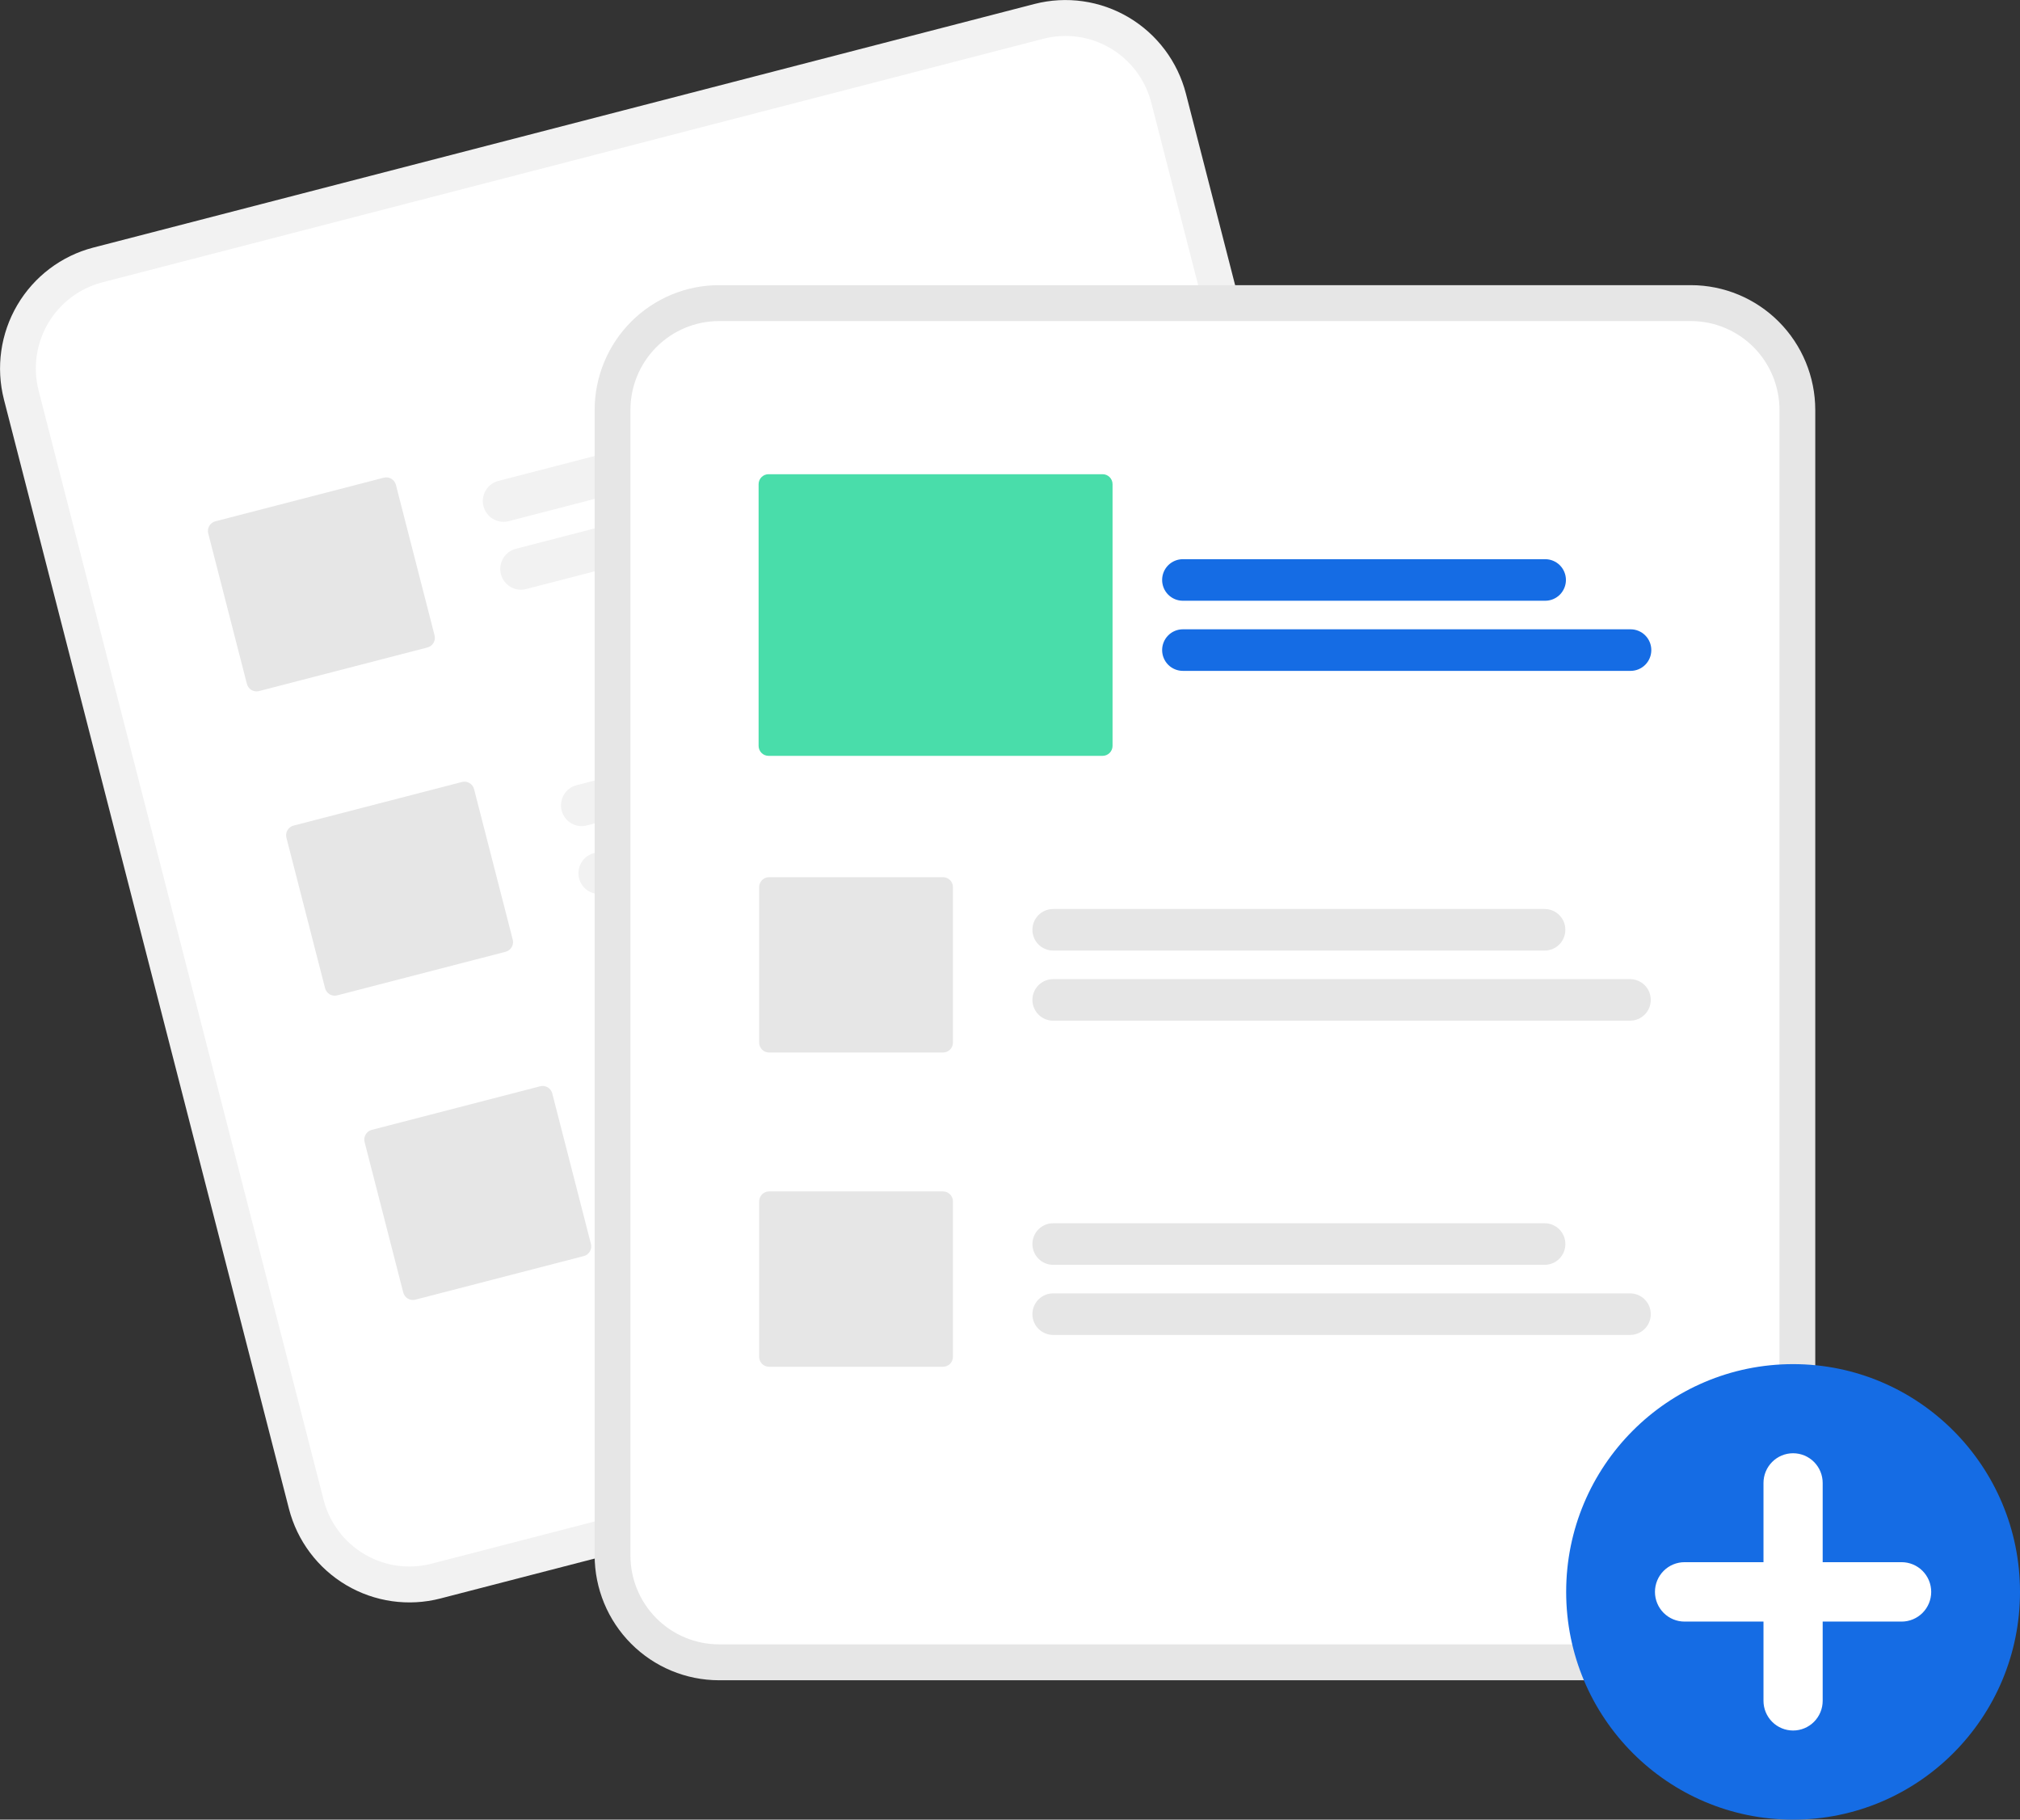 <svg width="161" height="145" viewBox="0 0 161 145" fill="none" xmlns="http://www.w3.org/2000/svg">
<rect x="0" y="0" width="161" height="145" fill="#333333" stroke="none"/>
<path d="M82.453 0.316L77.215 1.672L12.673 18.374L7.435 19.729C4.892 20.39 2.714 22.037 1.379 24.307C0.045 26.577 -0.338 29.286 0.315 31.839L23.031 120.233C23.69 122.785 25.33 124.97 27.593 126.31C29.855 127.649 32.554 128.033 35.099 127.378L35.112 127.374L110.104 107.968L110.117 107.965C112.66 107.304 114.838 105.657 116.172 103.387C117.507 101.117 117.89 98.408 117.237 95.855L94.521 7.461C93.862 4.909 92.222 2.724 89.959 1.384C87.697 0.045 84.997 -0.339 82.453 0.316Z" fill="#F2F2F2"/>
<path d="M83.166 3.088L76.961 4.693L14.352 20.895L8.147 22.501C6.336 22.971 4.785 24.144 3.835 25.761C2.884 27.377 2.612 29.306 3.077 31.124L25.793 119.519C26.262 121.336 27.43 122.892 29.041 123.846C30.652 124.8 32.575 125.073 34.386 124.606L34.4 124.603L109.392 105.197L109.405 105.193C111.216 104.722 112.767 103.55 113.717 101.933C114.668 100.317 114.94 98.388 114.475 96.57L91.759 8.175C91.29 6.358 90.122 4.802 88.511 3.848C86.9 2.894 84.977 2.621 83.166 3.088V3.088Z" fill="white"/>
<path d="M78.48 31.712L40.544 41.529C40.12 41.639 39.67 41.575 39.293 41.352C38.917 41.129 38.644 40.764 38.534 40.339C38.425 39.914 38.489 39.463 38.711 39.085C38.933 38.706 39.296 38.432 39.72 38.323L77.656 28.506C78.08 28.396 78.529 28.46 78.906 28.683C79.282 28.907 79.555 29.271 79.664 29.696C79.774 30.121 79.71 30.572 79.488 30.95C79.266 31.328 78.904 31.602 78.48 31.712V31.712Z" fill="#F2F2F2"/>
<path d="M86.461 35.417L41.934 46.94C41.511 47.049 41.061 46.986 40.684 46.763C40.307 46.539 40.034 46.175 39.925 45.75C39.816 45.325 39.879 44.873 40.101 44.495C40.324 44.117 40.687 43.843 41.11 43.733L85.637 32.211C86.061 32.101 86.51 32.165 86.887 32.388C87.264 32.611 87.537 32.975 87.647 33.401C87.756 33.826 87.692 34.277 87.47 34.655C87.248 35.033 86.885 35.308 86.461 35.417V35.417Z" fill="#F2F2F2"/>
<path d="M84.712 55.96L46.775 65.777C46.565 65.831 46.347 65.844 46.133 65.813C45.918 65.783 45.712 65.71 45.525 65.6C45.338 65.489 45.175 65.343 45.045 65.169C44.915 64.996 44.82 64.798 44.766 64.587C44.712 64.377 44.699 64.157 44.73 63.942C44.76 63.727 44.832 63.52 44.942 63.333C45.052 63.145 45.198 62.982 45.371 62.851C45.544 62.72 45.742 62.625 45.951 62.571L83.888 52.754C84.097 52.699 84.316 52.687 84.53 52.717C84.745 52.748 84.951 52.82 85.138 52.931C85.325 53.041 85.488 53.188 85.618 53.361C85.748 53.535 85.843 53.733 85.897 53.943C85.951 54.154 85.964 54.373 85.933 54.588C85.903 54.803 85.831 55.011 85.721 55.198C85.611 55.385 85.465 55.549 85.292 55.68C85.118 55.81 84.921 55.906 84.712 55.96V55.96Z" fill="#F2F2F2"/>
<path d="M92.692 59.665L48.166 71.188C47.956 71.242 47.738 71.254 47.523 71.224C47.309 71.193 47.102 71.121 46.916 71.01C46.729 70.9 46.566 70.754 46.435 70.58C46.305 70.406 46.21 70.209 46.156 69.998C46.102 69.787 46.09 69.568 46.12 69.353C46.151 69.138 46.223 68.93 46.333 68.743C46.443 68.556 46.589 68.392 46.762 68.262C46.935 68.131 47.132 68.036 47.342 67.981L91.868 56.459C92.292 56.349 92.742 56.413 93.119 56.636C93.496 56.859 93.769 57.223 93.878 57.649C93.987 58.074 93.924 58.525 93.701 58.903C93.479 59.282 93.116 59.556 92.692 59.665Z" fill="#F2F2F2"/>
<path d="M90.943 80.208L53.007 90.025C52.583 90.134 52.133 90.07 51.757 89.847C51.38 89.624 51.107 89.26 50.998 88.835C50.889 88.41 50.952 87.959 51.174 87.581C51.397 87.203 51.759 86.929 52.183 86.819L90.119 77.002C90.543 76.892 90.993 76.956 91.369 77.179C91.746 77.402 92.019 77.766 92.129 78.191C92.238 78.617 92.174 79.068 91.952 79.446C91.73 79.824 91.367 80.098 90.943 80.208Z" fill="#F2F2F2"/>
<path d="M98.924 83.913L54.397 95.436C54.187 95.49 53.969 95.503 53.754 95.472C53.539 95.442 53.333 95.37 53.146 95.259C52.959 95.149 52.796 95.002 52.666 94.829C52.535 94.655 52.44 94.457 52.386 94.246C52.332 94.036 52.32 93.816 52.35 93.601C52.381 93.386 52.453 93.178 52.563 92.991C52.673 92.804 52.819 92.64 52.993 92.509C53.166 92.379 53.363 92.284 53.573 92.229L98.1 80.707C98.523 80.597 98.973 80.661 99.35 80.884C99.727 81.107 100 81.471 100.109 81.897C100.219 82.322 100.155 82.773 99.933 83.151C99.71 83.529 99.347 83.804 98.924 83.913V83.913Z" fill="#F2F2F2"/>
<path d="M34.068 51.595L20.642 55.069C20.439 55.122 20.224 55.091 20.043 54.984C19.863 54.877 19.732 54.703 19.679 54.499L16.597 42.507C16.545 42.303 16.576 42.087 16.682 41.905C16.789 41.724 16.963 41.593 17.166 41.54L30.591 38.066C30.794 38.013 31.01 38.044 31.19 38.151C31.371 38.258 31.502 38.432 31.555 38.636L34.636 50.628C34.688 50.832 34.658 51.048 34.551 51.23C34.445 51.411 34.271 51.542 34.068 51.595V51.595Z" fill="#E6E6E6"/>
<path d="M40.299 75.843L26.873 79.317C26.67 79.37 26.455 79.339 26.274 79.232C26.093 79.125 25.962 78.951 25.91 78.747L22.828 66.755C22.776 66.551 22.806 66.335 22.913 66.153C23.02 65.972 23.194 65.841 23.397 65.788L36.822 62.313C37.025 62.261 37.241 62.292 37.421 62.399C37.602 62.506 37.733 62.68 37.785 62.884L40.867 74.876C40.919 75.08 40.889 75.296 40.782 75.478C40.676 75.659 40.502 75.79 40.299 75.843V75.843Z" fill="#E6E6E6"/>
<path d="M46.53 100.091L33.105 103.565C32.902 103.617 32.686 103.587 32.506 103.48C32.325 103.373 32.194 103.198 32.141 102.995L29.059 91.003C29.007 90.799 29.038 90.582 29.145 90.401C29.251 90.22 29.425 90.088 29.628 90.036L43.053 86.561C43.257 86.509 43.472 86.54 43.653 86.647C43.833 86.754 43.964 86.928 44.017 87.132L47.099 99.124C47.151 99.328 47.12 99.544 47.014 99.725C46.907 99.907 46.733 100.038 46.53 100.091V100.091Z" fill="#E6E6E6"/>
<path d="M134.775 22.723H57.302C54.675 22.726 52.157 23.774 50.3 25.638C48.442 27.502 47.398 30.029 47.395 32.665V123.951C47.398 126.587 48.442 129.114 50.3 130.978C52.157 132.842 54.675 133.89 57.302 133.893H134.775C137.402 133.89 139.92 132.842 141.777 130.978C143.635 129.114 144.68 126.587 144.682 123.951V32.665C144.68 30.029 143.635 27.502 141.777 25.638C139.92 23.774 137.402 22.726 134.775 22.723V22.723Z" fill="#E6E6E6"/>
<path d="M134.775 25.585H57.302C55.431 25.587 53.638 26.334 52.315 27.661C50.993 28.988 50.249 30.788 50.247 32.665V123.951C50.249 125.828 50.993 127.628 52.315 128.955C53.638 130.283 55.431 131.029 57.302 131.031H134.775C136.646 131.029 138.439 130.283 139.762 128.955C141.084 127.628 141.828 125.828 141.83 123.951V32.665C141.828 30.788 141.084 28.988 139.762 27.661C138.439 26.334 136.646 25.587 134.775 25.585V25.585Z" fill="white"/>
<path d="M142.914 145C152.902 145 161 136.874 161 126.851C161 116.828 152.902 108.702 142.914 108.702C132.925 108.702 124.828 116.828 124.828 126.851C124.828 136.874 132.925 145 142.914 145Z" fill="#156CE4"/>
<path d="M151.564 124.484H145.273V118.171C145.273 117.543 145.024 116.941 144.582 116.497C144.14 116.053 143.54 115.804 142.914 115.804C142.288 115.804 141.688 116.053 141.246 116.497C140.804 116.941 140.555 117.543 140.555 118.171V124.484H134.264C133.639 124.484 133.039 124.733 132.596 125.177C132.154 125.621 131.905 126.223 131.905 126.851C131.905 127.479 132.154 128.081 132.596 128.525C133.039 128.969 133.639 129.218 134.264 129.218H140.555V135.531C140.555 136.159 140.804 136.761 141.246 137.205C141.688 137.649 142.288 137.898 142.914 137.898C143.54 137.898 144.14 137.649 144.582 137.205C145.024 136.761 145.273 136.159 145.273 135.531V129.218H151.564C152.189 129.218 152.789 128.969 153.232 128.525C153.674 128.081 153.923 127.479 153.923 126.851C153.923 126.223 153.674 125.621 153.232 125.177C152.789 124.733 152.189 124.484 151.564 124.484V124.484Z" fill="white"/>
<path d="M123.115 75.747H83.938C83.721 75.747 83.506 75.704 83.306 75.621C83.106 75.538 82.923 75.416 82.77 75.262C82.617 75.109 82.495 74.926 82.412 74.725C82.329 74.524 82.286 74.309 82.286 74.091C82.286 73.874 82.329 73.658 82.412 73.457C82.495 73.256 82.617 73.073 82.77 72.92C82.923 72.766 83.106 72.644 83.306 72.561C83.506 72.478 83.721 72.435 83.938 72.435H123.115C123.553 72.436 123.972 72.611 124.281 72.921C124.59 73.231 124.763 73.652 124.763 74.091C124.763 74.53 124.59 74.951 124.281 75.261C123.972 75.572 123.553 75.746 123.115 75.747V75.747Z" fill="#E6E6E6"/>
<path d="M129.921 81.334H83.938C83.721 81.335 83.506 81.292 83.306 81.209C83.106 81.126 82.923 81.004 82.77 80.85C82.617 80.696 82.495 80.514 82.412 80.313C82.329 80.112 82.286 79.896 82.286 79.679C82.286 79.461 82.329 79.246 82.412 79.045C82.495 78.844 82.617 78.661 82.77 78.507C82.923 78.354 83.106 78.232 83.306 78.149C83.506 78.066 83.721 78.023 83.938 78.023H129.921C130.359 78.023 130.778 78.198 131.088 78.508C131.397 78.819 131.571 79.24 131.571 79.679C131.571 80.118 131.397 80.539 131.088 80.849C130.778 81.16 130.359 81.334 129.921 81.334Z" fill="#E6E6E6"/>
<path d="M123.115 100.788H83.938C83.721 100.788 83.506 100.746 83.306 100.662C83.106 100.579 82.923 100.457 82.77 100.304C82.617 100.15 82.495 99.967 82.412 99.766C82.329 99.565 82.286 99.35 82.286 99.132C82.286 98.915 82.329 98.699 82.412 98.498C82.495 98.297 82.617 98.115 82.77 97.961C82.923 97.807 83.106 97.685 83.306 97.602C83.506 97.519 83.721 97.476 83.938 97.477H123.115C123.553 97.477 123.973 97.651 124.282 97.962C124.591 98.272 124.765 98.693 124.765 99.132C124.765 99.571 124.591 99.993 124.282 100.303C123.973 100.613 123.553 100.788 123.115 100.788V100.788Z" fill="#E6E6E6"/>
<path d="M129.921 106.376H83.938C83.721 106.376 83.506 106.333 83.306 106.25C83.106 106.167 82.923 106.045 82.77 105.891C82.617 105.738 82.495 105.555 82.412 105.354C82.329 105.153 82.286 104.938 82.286 104.72C82.286 104.502 82.329 104.287 82.412 104.086C82.495 103.885 82.617 103.702 82.77 103.549C82.923 103.395 83.106 103.273 83.306 103.19C83.506 103.107 83.721 103.064 83.938 103.064H129.921C130.138 103.064 130.353 103.107 130.553 103.19C130.753 103.273 130.936 103.395 131.089 103.549C131.242 103.702 131.364 103.885 131.447 104.086C131.53 104.287 131.573 104.502 131.573 104.72C131.573 104.938 131.53 105.153 131.447 105.354C131.364 105.555 131.242 105.738 131.089 105.891C130.936 106.045 130.753 106.167 130.553 106.25C130.353 106.333 130.138 106.376 129.921 106.376Z" fill="#E6E6E6"/>
<path d="M75.162 83.871H61.297C61.088 83.871 60.887 83.787 60.738 83.638C60.59 83.489 60.507 83.287 60.506 83.077V70.693C60.507 70.482 60.59 70.28 60.738 70.132C60.887 69.983 61.088 69.899 61.297 69.899H75.162C75.372 69.899 75.573 69.983 75.721 70.132C75.87 70.28 75.953 70.482 75.953 70.693V83.077C75.953 83.287 75.87 83.489 75.721 83.638C75.573 83.787 75.372 83.871 75.162 83.871V83.871Z" fill="#E6E6E6"/>
<path d="M75.162 108.912H61.297C61.088 108.912 60.887 108.828 60.738 108.679C60.59 108.531 60.507 108.329 60.506 108.118V95.734C60.507 95.523 60.59 95.322 60.738 95.173C60.887 95.024 61.088 94.94 61.297 94.94H75.162C75.372 94.94 75.573 95.024 75.721 95.173C75.87 95.322 75.953 95.523 75.953 95.734V108.118C75.953 108.329 75.87 108.531 75.721 108.679C75.573 108.828 75.372 108.912 75.162 108.912V108.912Z" fill="#E6E6E6"/>
<path d="M123.159 47.871H94.275C93.837 47.871 93.418 47.696 93.108 47.386C92.799 47.075 92.625 46.654 92.625 46.215C92.625 45.776 92.799 45.355 93.108 45.044C93.418 44.734 93.837 44.56 94.275 44.56H123.159C123.596 44.56 124.016 44.734 124.326 45.044C124.635 45.355 124.809 45.776 124.809 46.215C124.809 46.654 124.635 47.075 124.326 47.386C124.016 47.696 123.596 47.871 123.159 47.871Z" fill="#156CE4"/>
<path d="M129.965 53.459H94.275C94.058 53.459 93.844 53.416 93.644 53.332C93.443 53.249 93.261 53.127 93.108 52.974C92.955 52.82 92.834 52.637 92.751 52.436C92.668 52.236 92.625 52.02 92.625 51.803C92.625 51.585 92.668 51.37 92.751 51.169C92.834 50.968 92.955 50.786 93.108 50.632C93.261 50.478 93.443 50.356 93.644 50.273C93.844 50.19 94.058 50.147 94.275 50.147H129.965C130.402 50.147 130.822 50.322 131.131 50.632C131.441 50.943 131.614 51.364 131.614 51.803C131.614 52.242 131.441 52.663 131.131 52.974C130.822 53.284 130.402 53.459 129.965 53.459V53.459Z" fill="#156CE4"/>
<path d="M87.882 60.23H61.254C61.044 60.23 60.843 60.146 60.695 59.997C60.547 59.849 60.463 59.647 60.463 59.436V38.582C60.463 38.371 60.547 38.169 60.695 38.021C60.843 37.872 61.044 37.788 61.254 37.788H87.882C88.092 37.788 88.293 37.872 88.442 38.021C88.59 38.169 88.673 38.371 88.674 38.582V59.436C88.673 59.647 88.59 59.849 88.442 59.997C88.293 60.146 88.092 60.23 87.882 60.23V60.23Z" fill="#49DDAA"/>
</svg>
